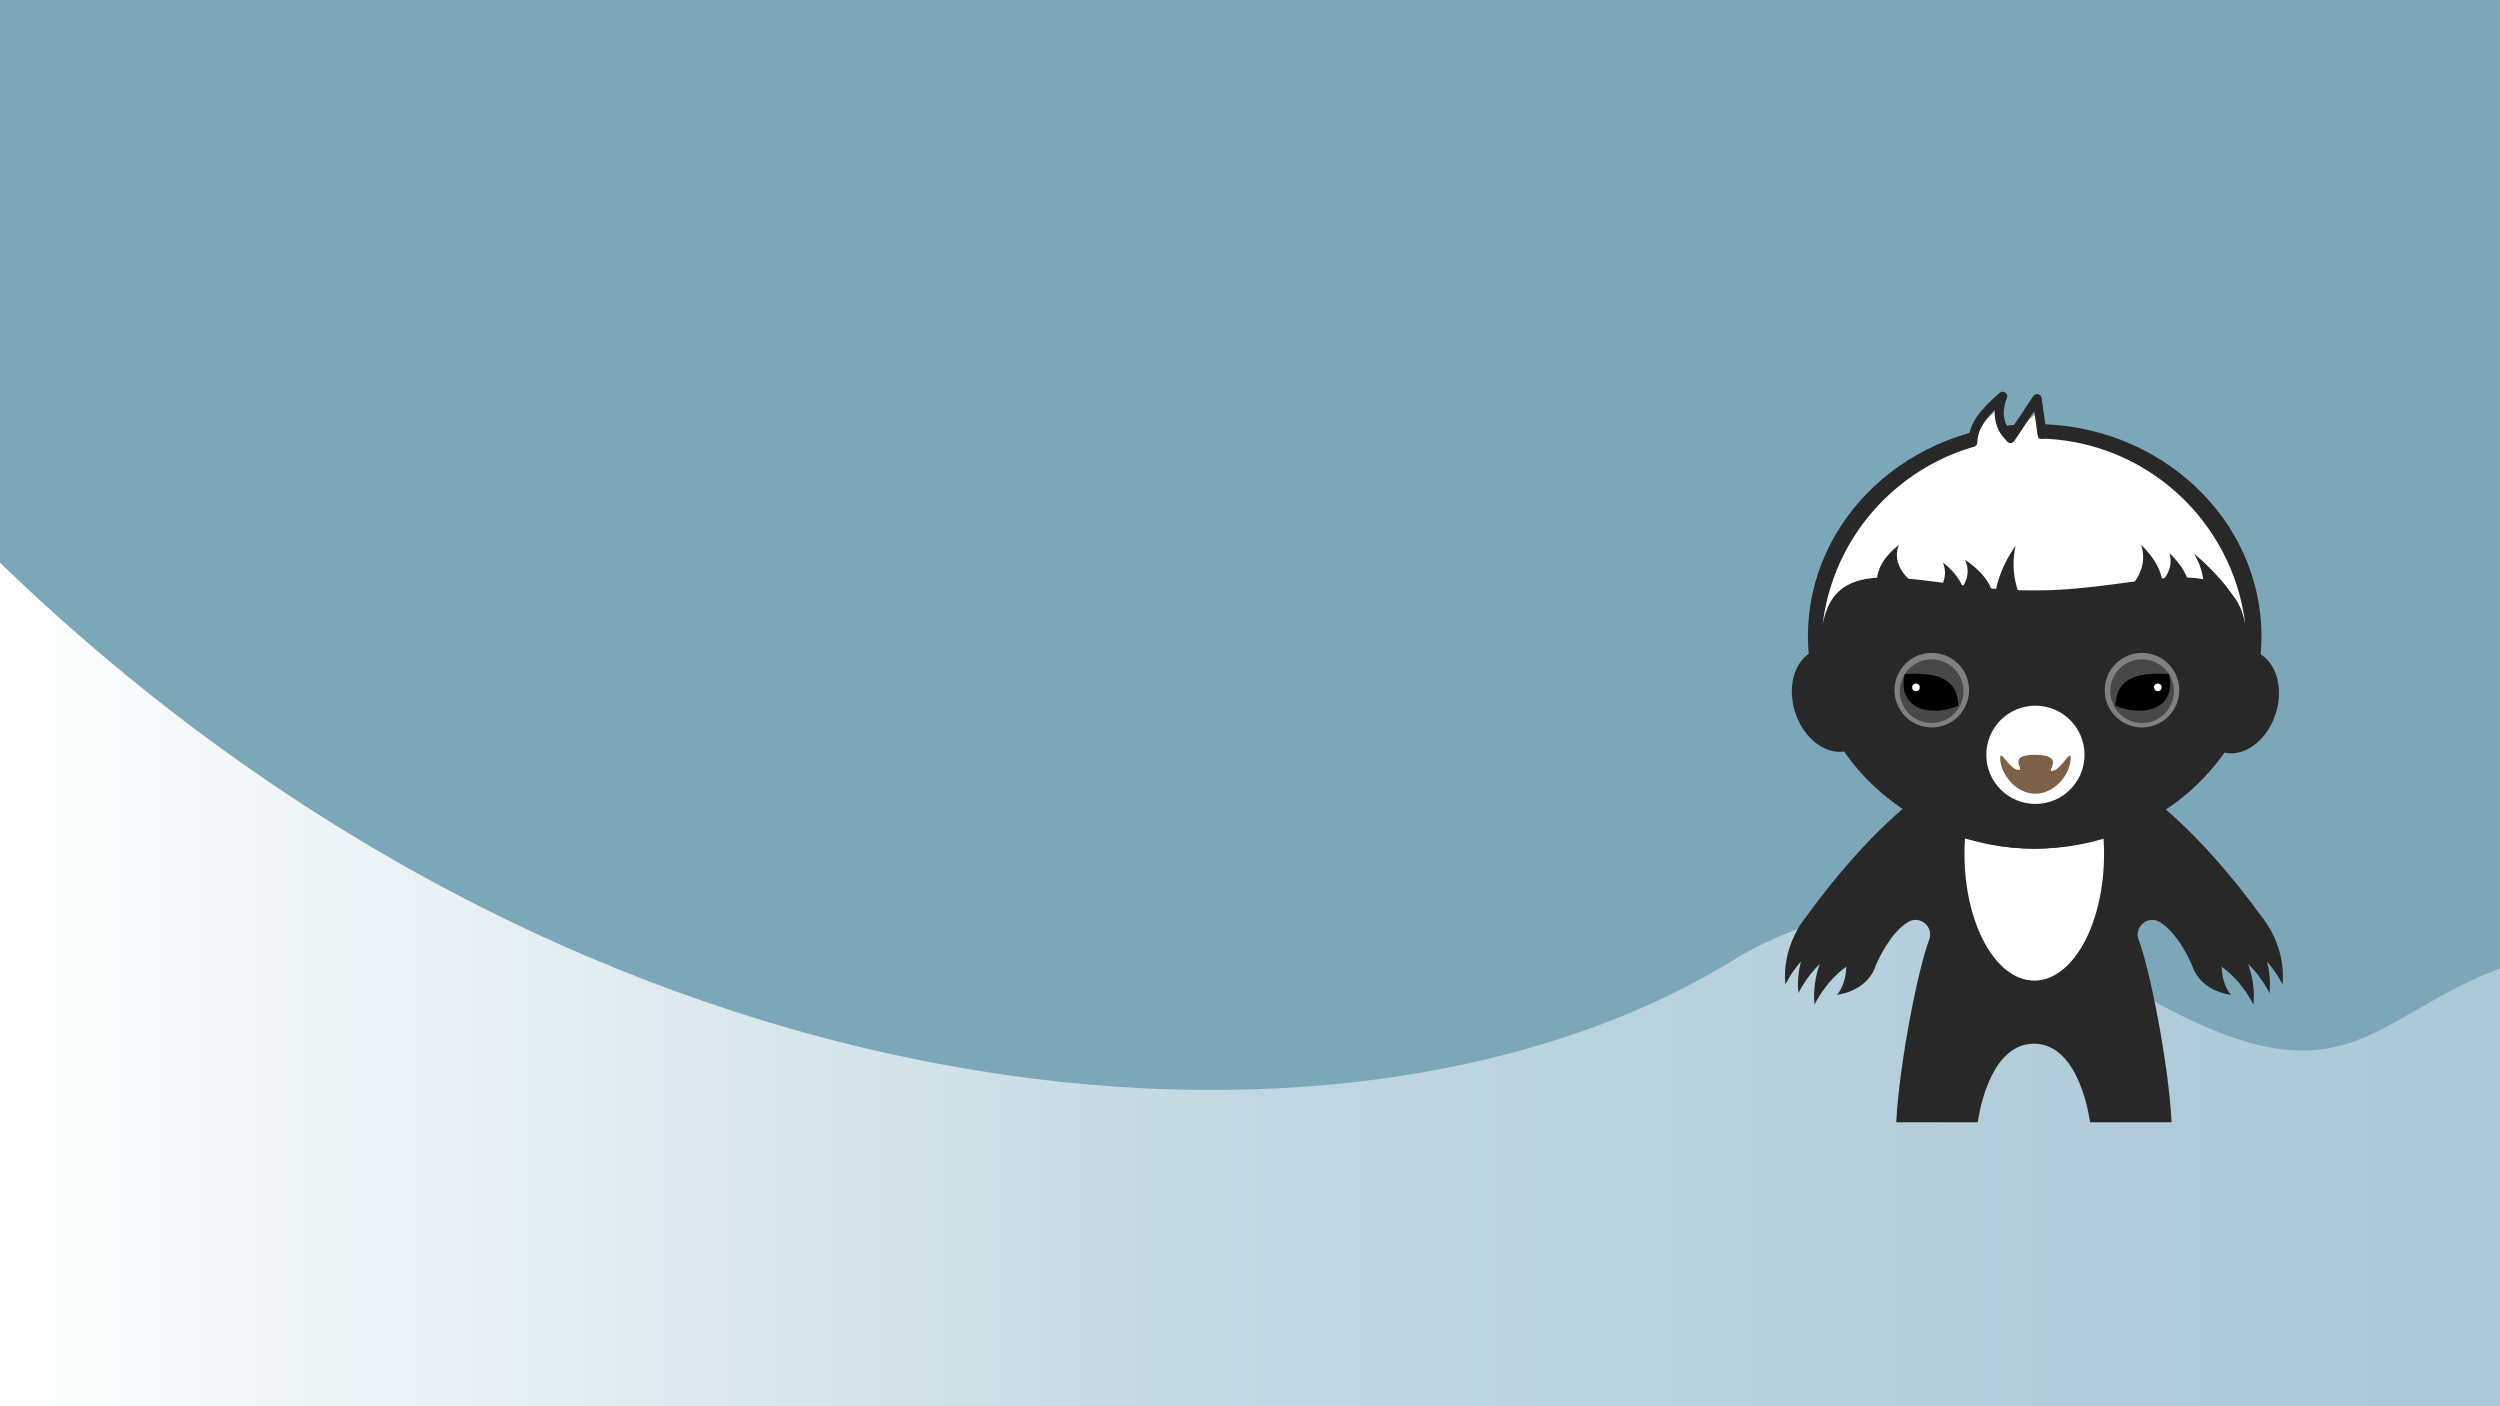 <?xml version="1.0" encoding="UTF-8" standalone="no"?><!DOCTYPE svg PUBLIC "-//W3C//DTD SVG 1.1//EN" "http://www.w3.org/Graphics/SVG/1.1/DTD/svg11.dtd"><svg width="100%" height="100%" viewBox="0 0 1920 1080" version="1.1" xmlns="http://www.w3.org/2000/svg" xmlns:xlink="http://www.w3.org/1999/xlink" xml:space="preserve" xmlns:serif="http://www.serif.com/" style="fill-rule:evenodd;clip-rule:evenodd;stroke-linecap:round;stroke-linejoin:round;stroke-miterlimit:1.5;"><g id="Layer1"><g><rect x="0" y="0" width="1920" height="1080" style="fill:#7ca7b9;"/></g><path d="M0,432.159c455.57,440.371 1036.25,486.565 1330.6,305.533c84.258,-51.821 187.026,-53.994 281.299,5.981c186.589,118.705 199.34,41.216 308.105,0l0,336.327l-1920,0l0,-647.841" style="fill:url(#_Linear1);"/><g><path d="M1737.84,705.181l-0.011,0.004c-50.396,-69.619 -89.447,-95.228 -89.447,-95.228l-86.334,-10.762l-86.336,10.762c0,0 -39.062,25.617 -89.469,95.26l-0.011,-0.004c0,0 -1.28,1.537 -3.081,4.293c-0.026,0.036 -0.052,0.071 -0.077,0.107l0.006,0.004c-5.011,7.692 -14.038,24.882 -11.888,46.524c0,0 3.946,-8.575 11.927,-17.724c-1.825,7.082 -2.837,15.312 -1.939,24.363c0,0 5.427,-11.834 16.49,-22.536c-3.065,8.407 -5.335,19.122 -4.12,31.353c0,0 7.988,-17.484 24.421,-29.162c-0.542,15.078 -7.273,21.668 -7.273,21.668c25.163,-3.954 29.694,-22.088 29.724,-22.21c2.253,-5.391 11.253,-25.236 24.821,-33.697c9.118,-5.687 20.199,3.559 16.335,13.586c-8.521,22.115 -23.083,95.863 -25.242,140.122l62.582,0c0,0 7.349,-60.354 43.13,-60.354c35.779,0 43.127,60.354 43.127,60.354l62.582,0c-2.159,-44.259 -16.721,-118.007 -25.242,-140.122c-3.864,-10.027 7.217,-19.273 16.335,-13.586c14.214,8.864 23.409,30.206 25.092,34.344c1.059,3.24 7.076,18.035 29.526,21.563c0,0 -6.733,-6.59 -7.273,-21.668c16.431,11.678 24.421,29.162 24.421,29.162c1.216,-12.231 -1.055,-22.948 -4.122,-31.353c11.065,10.699 16.49,22.536 16.49,22.536c0.9,-9.051 -0.114,-17.281 -1.937,-24.363c7.979,9.149 11.927,17.724 11.927,17.724c2.937,-29.584 -15.134,-50.96 -15.134,-50.96" style="fill:#282828;fill-rule:nonzero;"/><path d="M1615.91,655.877c0,53.683 -23.994,97.205 -53.593,97.205c-29.598,0 -53.592,-43.522 -53.592,-97.205c0,-53.683 23.994,-97.205 53.592,-97.205c29.599,0 53.593,43.522 53.593,97.205" style="fill:#fff;fill-rule:nonzero;"/><ellipse cx="1562.64" cy="488.724" rx="174.167" ry="163.063" style="fill:#282828;"/><path d="M1562.08,442.11c89.593,0 162.331,-42.246 162.331,47.347c0,89.593 -72.738,162.331 -162.331,162.331c-89.593,0 -162.331,-72.738 -162.331,-162.331c0,-89.593 72.738,-47.347 162.331,-47.347Z" style="fill:#282828;"/><path d="M1395.36,498.999c16.012,-5.08 34.511,8.128 41.285,29.478c6.774,21.349 -0.727,42.807 -16.739,47.887c-16.012,5.08 -34.511,-8.129 -41.285,-29.478c-6.773,-21.349 0.727,-42.807 16.739,-47.887Z" style="fill:#282828;"/><path d="M1731.04,500.126c-16.012,-5.08 -34.511,8.129 -41.285,29.478c-6.773,21.349 0.727,42.807 16.739,47.887c16.012,5.08 34.511,-8.128 41.285,-29.478c6.774,-21.349 -0.727,-42.807 -16.739,-47.887Z" style="fill:#282828;"/><path d="M1512.25,530.04c0,15.813 -12.819,28.632 -28.632,28.632c-15.814,0 -28.633,-12.819 -28.633,-28.632c0,-15.814 12.819,-28.633 28.633,-28.633c15.813,0 28.632,12.819 28.632,28.633" style="fill:#808080;fill-rule:nonzero;"/><path d="M1507.97,530.828c0,13.51 -10.953,24.462 -24.462,24.462c-13.511,0 -24.463,-10.952 -24.463,-24.462c0,-13.51 10.952,-24.462 24.463,-24.462c13.509,0 24.462,10.952 24.462,24.462" style="fill:#484848;fill-rule:nonzero;"/><path d="M1462.88,517.639c-6.092,25.829 18.226,33.823 41.146,24.374c-0.832,-23.133 -19.363,-25.407 -41.146,-24.374Z"/><circle cx="1471.44" cy="527.897" r="2.931" style="fill:#fff;"/><path d="M1616.41,530.04c0,15.813 12.819,28.632 28.632,28.632c15.814,0 28.633,-12.819 28.633,-28.632c0,-15.814 -12.819,-28.633 -28.633,-28.633c-15.813,0 -28.632,12.819 -28.632,28.633" style="fill:#808080;fill-rule:nonzero;"/><path d="M1620.7,530.828c0,13.51 10.953,24.462 24.462,24.462c13.51,0 24.463,-10.952 24.463,-24.462c0,-13.51 -10.953,-24.462 -24.463,-24.462c-13.509,0 -24.462,10.952 -24.462,24.462" style="fill:#484848;fill-rule:nonzero;"/><path d="M1665.79,517.639c6.092,25.829 -18.226,33.823 -41.146,24.374c0.832,-23.133 19.363,-25.407 41.146,-24.374Z"/><circle cx="1657.22" cy="527.897" r="2.931" style="fill:#fff;"/><path d="M1433.01,440.419c-6.535,-5.037 1.14,-13.828 19.205,-25.364l0,25.364l-19.205,0Z" style="fill:#282828;"/><path d="M1562.08,336.765c0.378,-0.003 0.756,-0.005 1.134,-0.005c83.074,0 151.656,62.538 161.197,143.063c-11.418,-61.43 -79.035,-26.387 -160.633,-26.387c-0.567,0 -1.133,-0.002 -1.698,-0.006c-0.566,0.004 -1.132,0.006 -1.698,0.006c-81.598,0 -149.215,-35.043 -160.633,26.387c9.54,-80.525 78.123,-143.063 161.196,-143.063c0.379,0 0.757,0.002 1.135,0.005Z" style="fill:#fff;"/><path d="M1441.46,446.789c0.039,-10.251 5.911,-19.667 16.909,-28.352c-4.759,12.073 1.315,23.312 16.91,33.819l-33.819,-5.467Z" style="fill:#282828;"/><path d="M1518.46,357.593c-4.777,-11.597 -1.93,-29.494 14.295,-41.666c-1.306,16.556 7.69,28.011 35.586,30.292l-49.881,11.374Z" style="fill:#fff;"/><path d="M1538.03,357.83c1.335,-16.387 11.818,-30.723 30.341,-43.255c-9.048,18.719 -0.811,37.441 22.618,56.165l-52.959,-12.91Z" style="fill:#fff;"/><path d="M1531.08,470.01c0.039,-18.397 5.911,-35.298 16.91,-50.884c-4.76,21.667 1.314,41.839 16.909,60.697l-33.819,-9.813Z" style="fill:#282828;"/><path d="M1661.28,452.54c-0.039,-12.33 -5.911,-23.657 -16.909,-34.103c4.759,14.522 -1.315,28.041 -16.91,40.679l33.819,-6.576Z" style="fill:#282828;"/><path d="M1509.09,460.316c-0.039,-10.25 -5.911,-19.667 -16.91,-28.351c4.76,12.072 -1.314,23.312 -16.909,33.819l33.819,-5.468Z" style="fill:#282828;"/><path d="M1681.73,458.948c1.604,-11.311 -3.853,-22.714 -15.515,-34.198c3.708,14.139 -5.313,25.482 -25.522,34.366l41.037,-0.168Z" style="fill:#282828;"/><path d="M1531.08,461.746c-0.05,-11.531 -7.684,-22.125 -21.982,-31.895c6.187,13.582 -1.709,26.226 -21.982,38.046l43.964,-6.151Z" style="fill:#282828;"/><path d="M1718.77,467.475c-0.039,-10.251 -22.82,-33.59 -33.819,-42.274c7.821,12.073 14.074,38.53 -5.073,49.037l38.892,-6.763Z" style="fill:#282828;"/><circle cx="1563.2" cy="579.697" r="37.724" style="fill:#fff;"/><path d="M1515.1,339.727c0.317,-12.773 8.186,-22.615 22.931,-35.387c-4.132,10.807 -4.259,21.614 6.046,32.42l20.434,-30.617l3.832,27.461" style="fill:none;stroke:#282828;stroke-width:7px;"/><path d="M1590.28,582.094c0,-7.331 -7.052,9.133 -14.267,10.033c-4.921,0.614 10.912,-12.127 -12.806,-12.425c-22.366,-0.281 -8.097,11.671 -12.826,11.595c-7.297,-0.118 -14.247,-16.684 -14.247,-9.203c0,12.328 12.12,27.505 27.073,27.505c14.952,0 27.073,-15.177 27.073,-27.505" style="fill:#7d6147;fill-rule:nonzero;"/></g></g><g id="Layer2"></g><defs><linearGradient id="_Linear1" x1="0" y1="0" x2="1" y2="0" gradientUnits="userSpaceOnUse" gradientTransform="matrix(1920,0,0,647.841,0,756.079)"><stop offset="0" style="stop-color:#fff;stop-opacity:1"/><stop offset="0.51" style="stop-color:#c0d6e0;stop-opacity:1"/><stop offset="1" style="stop-color:#aac8d5;stop-opacity:1"/></linearGradient></defs></svg>